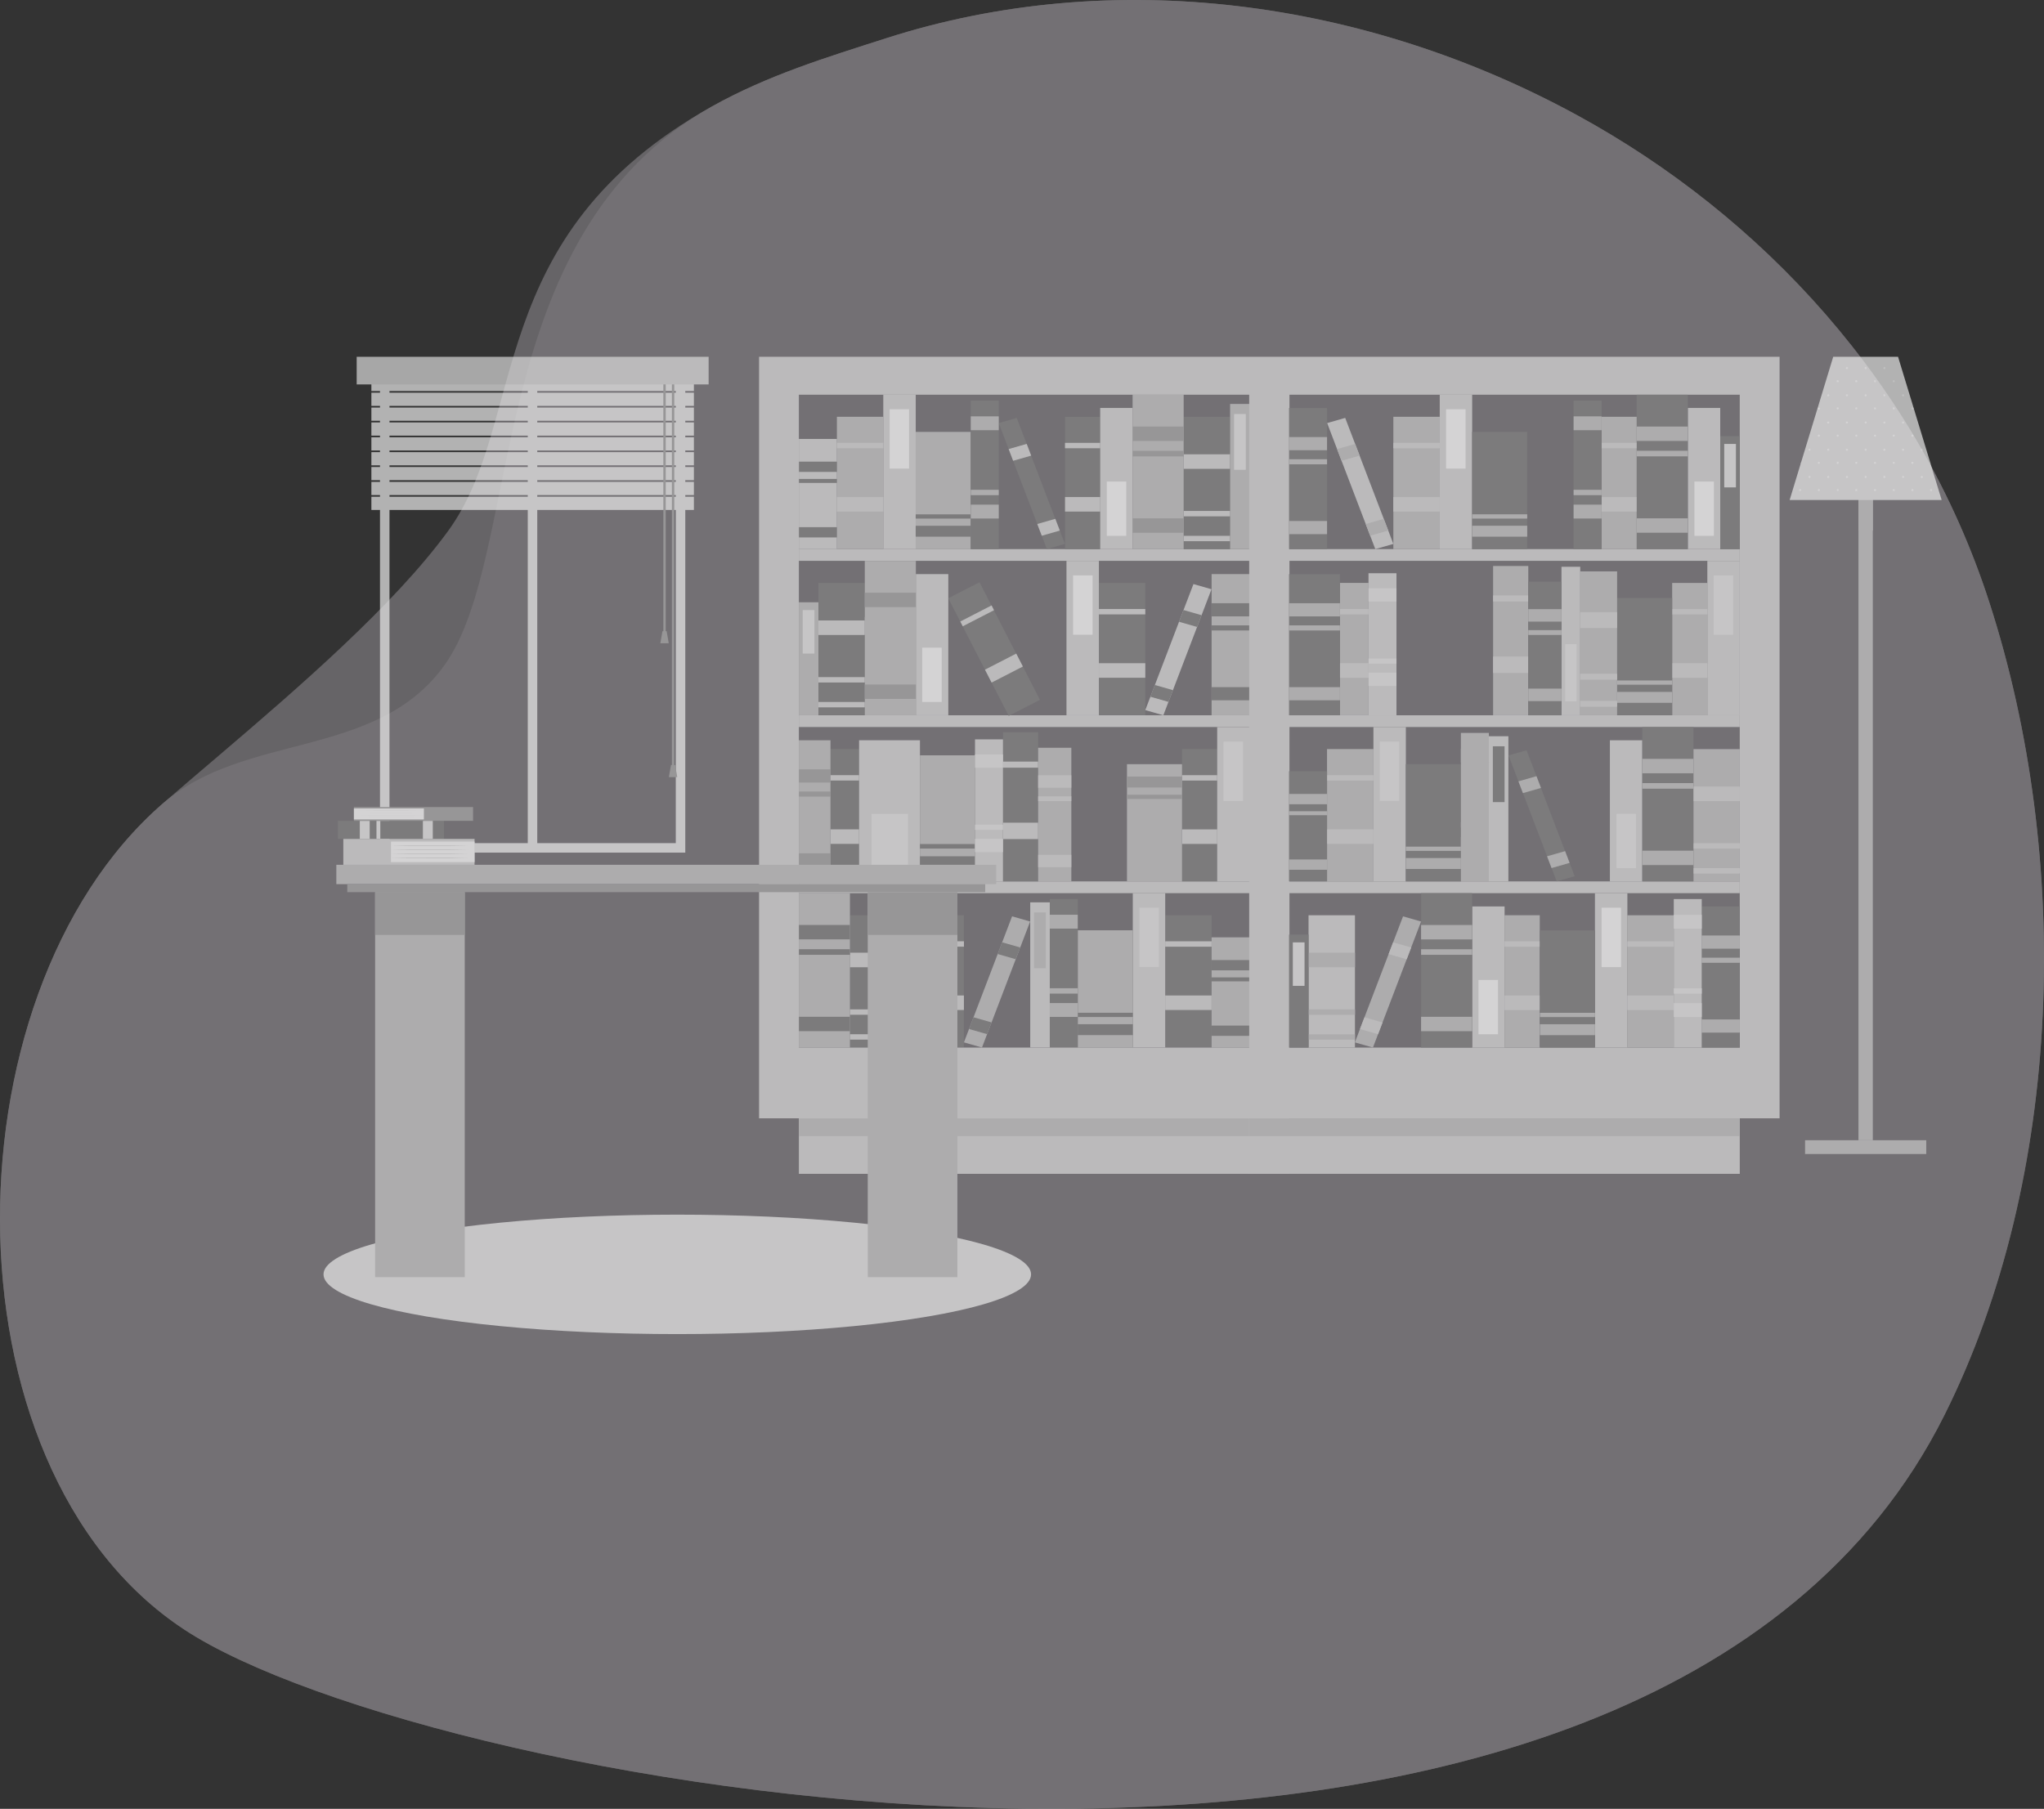 <svg xmlns="http://www.w3.org/2000/svg" width="1170.98" height="1036.443" viewBox="0 0 1170.98 1036.443">
  <rect x="0" y="0" width="1170.98" height="1036.443" fill="#333333" stroke="none"/>
  <g id="Group_1584" data-name="Group 1584" transform="translate(-676.662 -145.557)">
    <g id="freepik--background-simple--inject-409" transform="translate(676.662 145.557)" opacity="0.34">
      <path id="Path_5521" data-name="Path 5521" d="M1124.677,837.8c68.479-136.908,73.1-319.313,25.822-465.577-40.633-125.9-131.28-221.952-235.9-279.149C793.218,26.739,648.534,6.99,518.266,48.858c-34.264,11.01-67.615,21.106-99.929,39.2C285.9,162.24,311.447,345.04,264.988,408.606,225.91,462.1,151.136,446.327,104.011,487.33c-127.232,110.618-127.5,390.236,19.255,477.624C278.936,1057.7,955.06,1176.908,1124.677,837.8Z" transform="translate(-10.769 -26.892)" fill="#ede6f0"/>
      <path id="Path_5522" data-name="Path 5522" d="M1124.677,837.8c68.479-136.908,73.1-319.313,25.822-465.577-40.633-125.9-131.28-221.952-235.9-279.149C793.218,26.739,648.534,6.99,518.266,48.858c-34.264,11.01-67.615,21.106-99.929,39.2-132.44,74.181-104.531,179.7-150.99,243.266-30.91,42.314-85.631,89.641-130.553,127.933-11.773,10.036-22.934,19.5-32.783,28.071-127.232,110.618-127.5,390.236,19.255,477.624C278.936,1057.7,955.06,1176.908,1124.677,837.8Z" transform="translate(-10.769 -26.892)" fill="#ede6f0" opacity="0.8"/>
    </g>
    <g id="Group_887" data-name="Group 887" transform="translate(827.72 295.05)" opacity="0.689">
      <g id="freepik--background-complete--inject-14" transform="translate(53.279 54.95)">
        <path id="Path_5558" data-name="Path 5558" d="M232.984,338.776H58.09V55.73H232.984ZM63.526,333.34H227.548V61.166H63.526Z" transform="translate(-44.731 -54.67)" fill="#ebebeb"/>
        <rect id="Rectangle_777" data-name="Rectangle 777" width="5.436" height="273.451" transform="translate(98.014 7.923)" fill="#ebebeb"/>
        <rect id="Rectangle_778" data-name="Rectangle 778" width="184.761" height="7.57" transform="translate(8.426 12.055)" fill="#ebebeb"/>
        <rect id="Rectangle_779" data-name="Rectangle 779" width="184.761" height="7.57" transform="translate(8.426 20.562)" fill="#ebebeb"/>
        <rect id="Rectangle_780" data-name="Rectangle 780" width="184.761" height="7.57" transform="translate(8.426 29.083)" fill="#ebebeb"/>
        <rect id="Rectangle_781" data-name="Rectangle 781" width="184.761" height="7.57" transform="translate(8.426 37.605)" fill="#ebebeb"/>
        <rect id="Rectangle_782" data-name="Rectangle 782" width="184.761" height="7.57" transform="translate(8.426 46.112)" fill="#ebebeb"/>
        <rect id="Rectangle_783" data-name="Rectangle 783" width="184.761" height="7.57" transform="translate(8.426 54.633)" fill="#ebebeb"/>
        <rect id="Rectangle_784" data-name="Rectangle 784" width="184.761" height="7.57" transform="translate(8.426 63.141)" fill="#ebebeb"/>
        <rect id="Rectangle_785" data-name="Rectangle 785" width="184.761" height="7.57" transform="translate(8.426 71.662)" fill="#ebebeb"/>
        <rect id="Rectangle_786" data-name="Rectangle 786" width="184.761" height="7.57" transform="translate(8.426 80.183)" fill="#ebebeb"/>
        <rect id="Rectangle_787" data-name="Rectangle 787" width="1.359" height="147.306" transform="translate(175.682 10.519)" fill="#a6a6a6"/>
        <path id="Path_5559" data-name="Path 5559" d="M181.085,177.561H176.26l1.21-6.931h2.406Z" transform="translate(-2.303 -13.417)" fill="#a6a6a6"/>
        <rect id="Rectangle_788" data-name="Rectangle 788" width="1.359" height="225.233" transform="translate(180.575 10.519)" fill="#a6a6a6"/>
        <path id="Path_5560" data-name="Path 5560" d="M184.685,234H179.86l1.21-6.931h2.406Z" transform="translate(-1.011 6.847)" fill="#a6a6a6"/>
        <rect id="Rectangle_789" data-name="Rectangle 789" width="201.626" height="15.833" fill="#dbdbdb"/>
        <rect id="Rectangle_790" data-name="Rectangle 790" width="69.42" height="7.896" transform="translate(829.759 448.903)" fill="#c7c7c7"/>
        <rect id="Rectangle_791" data-name="Rectangle 791" width="8.222" height="390.981" transform="translate(860.351 57.922)" fill="#c7c7c7"/>
        <rect id="Rectangle_792" data-name="Rectangle 792" width="8.222" height="41.682" transform="translate(860.351 57.922)" fill="#c7c7c7"/>
        <path id="Path_5561" data-name="Path 5561" d="M739.4,137.009H652.31l6.32-20.807.231-.734L677.276,54.95h37.142l18.428,60.531v.014l.2.68Z" transform="translate(168.615 -54.95)" fill="#ebebeb"/>
        <path id="Path_5562" data-name="Path 5562" d="M673.309,65.394a.584.584,0,1,1-.584-.584h0A.585.585,0,0,1,673.309,65.394Z" transform="translate(175.735 -51.41)" fill="#fff"/>
        <path id="Path_5563" data-name="Path 5563" d="M681.149,65.394a.584.584,0,1,1-.584-.584h0A.584.584,0,0,1,681.149,65.394Z" transform="translate(178.55 -51.41)" fill="#fff"/>
        <path id="Path_5564" data-name="Path 5564" d="M689.039,65.394a.584.584,0,1,1-.584-.584h0A.585.585,0,0,1,689.039,65.394Z" transform="translate(181.382 -51.41)" fill="#fff"/>
        <path id="Path_5565" data-name="Path 5565" d="M696.929,65.394a.584.584,0,1,1-.584-.584h0A.585.585,0,0,1,696.929,65.394Z" transform="translate(184.215 -51.41)" fill="#fff"/>
        <path id="Path_5566" data-name="Path 5566" d="M677.2,59.865a.584.584,0,1,1-1.169.007v-.007a.584.584,0,1,1,1.169-.007Z" transform="translate(177.132 -53.396)" fill="#fff"/>
        <path id="Path_5567" data-name="Path 5567" d="M685.089,59.865a.584.584,0,1,1-1.169.007v-.007a.584.584,0,1,1,1.169-.007Z" transform="translate(179.964 -53.396)" fill="#fff"/>
        <path id="Path_5568" data-name="Path 5568" d="M692.979,59.864a.584.584,0,1,1-1.169,0,.6.6,0,0,1,.584-.584A.585.585,0,0,1,692.979,59.864Z" transform="translate(182.797 -53.395)" fill="#fff"/>
        <path id="Path_5569" data-name="Path 5569" d="M665.372,76.844a.6.6,0,1,1-.5-.5A.6.6,0,0,1,665.372,76.844Z" transform="translate(172.881 -47.272)" fill="#fff"/>
        <path id="Path_5570" data-name="Path 5570" d="M673.309,76.864a.584.584,0,1,1-.584-.584A.6.6,0,0,1,673.309,76.864Z" transform="translate(175.735 -47.292)" fill="#fff"/>
        <path id="Path_5571" data-name="Path 5571" d="M681.149,76.863a.584.584,0,1,1-.58-.58A.583.583,0,0,1,681.149,76.863Z" transform="translate(178.55 -47.291)" fill="#fff"/>
        <path id="Path_5572" data-name="Path 5572" d="M689.039,76.863a.584.584,0,1,1-.582-.58A.583.583,0,0,1,689.039,76.863Z" transform="translate(181.382 -47.291)" fill="#fff"/>
        <path id="Path_5573" data-name="Path 5573" d="M696.929,76.865a.584.584,0,1,1-1.169.007v-.007a.584.584,0,1,1,1.169-.007Z" transform="translate(184.215 -47.293)" fill="#fff"/>
        <path id="Path_5574" data-name="Path 5574" d="M704.819,76.865a.584.584,0,1,1-1.169.007v-.007a.584.584,0,1,1,1.169-.007Z" transform="translate(187.048 -47.293)" fill="#fff"/>
        <path id="Path_5575" data-name="Path 5575" d="M669.309,71.344a.584.584,0,1,1-.584-.584h0A.585.585,0,0,1,669.309,71.344Z" transform="translate(174.299 -49.274)" fill="#fff"/>
        <path id="Path_5576" data-name="Path 5576" d="M677.2,71.344a.584.584,0,1,1-.584-.584h0A.584.584,0,0,1,677.2,71.344Z" transform="translate(177.132 -49.274)" fill="#fff"/>
        <path id="Path_5577" data-name="Path 5577" d="M685.089,71.344a.584.584,0,1,1-.584-.584h0A.584.584,0,0,1,685.089,71.344Z" transform="translate(179.964 -49.274)" fill="#fff"/>
        <path id="Path_5578" data-name="Path 5578" d="M692.979,71.344a.584.584,0,1,1-.584-.584A.585.585,0,0,1,692.979,71.344Z" transform="translate(182.797 -49.274)" fill="#fff"/>
        <path id="Path_5579" data-name="Path 5579" d="M700.869,71.344a.584.584,0,1,1-.584-.584h0A.585.585,0,0,1,700.869,71.344Z" transform="translate(185.63 -49.274)" fill="#fff"/>
        <path id="Path_5580" data-name="Path 5580" d="M665.376,88.344a.6.6,0,1,1-.612-.584h.027A.585.585,0,0,1,665.376,88.344Z" transform="translate(172.877 -43.17)" fill="#fff"/>
        <path id="Path_5581" data-name="Path 5581" d="M673.309,88.344a.584.584,0,1,1-.584-.584h0A.585.585,0,0,1,673.309,88.344Z" transform="translate(175.735 -43.17)" fill="#fff"/>
        <path id="Path_5582" data-name="Path 5582" d="M681.149,88.344a.584.584,0,1,1-.584-.584h0A.584.584,0,0,1,681.149,88.344Z" transform="translate(178.55 -43.17)" fill="#fff"/>
        <path id="Path_5583" data-name="Path 5583" d="M689.039,88.344a.584.584,0,1,1-.584-.584h0A.585.585,0,0,1,689.039,88.344Z" transform="translate(181.382 -43.17)" fill="#fff"/>
        <path id="Path_5584" data-name="Path 5584" d="M696.929,88.344a.584.584,0,1,1-.584-.584h0A.585.585,0,0,1,696.929,88.344Z" transform="translate(184.215 -43.17)" fill="#fff"/>
        <path id="Path_5585" data-name="Path 5585" d="M704.819,88.344a.584.584,0,1,1-.584-.584h0A.584.584,0,0,1,704.819,88.344Z" transform="translate(187.048 -43.17)" fill="#fff"/>
        <path id="Path_5586" data-name="Path 5586" d="M669.309,82.814a.584.584,0,1,1-.584-.584h0A.585.585,0,0,1,669.309,82.814Z" transform="translate(174.299 -45.156)" fill="#fff"/>
        <path id="Path_5587" data-name="Path 5587" d="M677.2,82.814a.584.584,0,1,1-.584-.584h0A.584.584,0,0,1,677.2,82.814Z" transform="translate(177.132 -45.156)" fill="#fff"/>
        <path id="Path_5588" data-name="Path 5588" d="M685.089,82.814a.584.584,0,1,1-.584-.584h0A.584.584,0,0,1,685.089,82.814Z" transform="translate(179.964 -45.156)" fill="#fff"/>
        <path id="Path_5589" data-name="Path 5589" d="M692.979,82.814a.584.584,0,1,1-.584-.584A.585.585,0,0,1,692.979,82.814Z" transform="translate(182.797 -45.156)" fill="#fff"/>
        <path id="Path_5590" data-name="Path 5590" d="M700.869,82.814a.584.584,0,1,1-.584-.584h0A.585.585,0,0,1,700.869,82.814Z" transform="translate(185.63 -45.156)" fill="#fff"/>
        <path id="Path_5591" data-name="Path 5591" d="M657.245,99.725a.543.543,0,0,1-.285.489l.231-.734A.545.545,0,0,1,657.245,99.725Z" transform="translate(170.285 -38.962)" fill="#fff"/>
        <circle id="Ellipse_76" data-name="Ellipse 76" cx="0.584" cy="0.584" r="0.584" transform="translate(837.084 60.178)" fill="#fff"/>
        <path id="Path_5592" data-name="Path 5592" d="M673.309,99.814a.584.584,0,1,1-.584-.584h0A.585.585,0,0,1,673.309,99.814Z" transform="translate(175.735 -39.052)" fill="#fff"/>
        <path id="Path_5593" data-name="Path 5593" d="M681.149,99.814a.584.584,0,1,1-.584-.584h0A.584.584,0,0,1,681.149,99.814Z" transform="translate(178.55 -39.052)" fill="#fff"/>
        <path id="Path_5594" data-name="Path 5594" d="M689.039,99.814a.584.584,0,1,1-.584-.584h0A.585.585,0,0,1,689.039,99.814Z" transform="translate(181.382 -39.052)" fill="#fff"/>
        <circle id="Ellipse_77" data-name="Ellipse 77" cx="0.584" cy="0.584" r="0.584" transform="translate(879.975 60.178)" fill="#fff"/>
        <path id="Path_5595" data-name="Path 5595" d="M704.819,99.814a.584.584,0,1,1-.584-.584h0A.584.584,0,0,1,704.819,99.814Z" transform="translate(187.048 -39.052)" fill="#fff"/>
        <path id="Path_5596" data-name="Path 5596" d="M711.788,100.18a.772.772,0,0,1-.245-.68Z" transform="translate(189.878 -38.955)" fill="#fff"/>
        <path id="Path_5597" data-name="Path 5597" d="M661.419,94.3a.591.591,0,1,1,0-.014Z" transform="translate(171.466 -41.037)" fill="#fff"/>
        <path id="Path_5598" data-name="Path 5598" d="M669.309,94.3a.591.591,0,1,1,0-.014Z" transform="translate(174.299 -41.037)" fill="#fff"/>
        <path id="Path_5599" data-name="Path 5599" d="M677.2,94.3a.591.591,0,1,1,0-.014Z" transform="translate(177.131 -41.037)" fill="#fff"/>
        <path id="Path_5600" data-name="Path 5600" d="M685.089,94.3a.591.591,0,1,1,0-.014Z" transform="translate(179.964 -41.037)" fill="#fff"/>
        <path id="Path_5601" data-name="Path 5601" d="M692.959,94.3a.585.585,0,0,1-.584.584.591.591,0,1,1,.584-.584Z" transform="translate(182.817 -41.037)" fill="#fff"/>
        <path id="Path_5602" data-name="Path 5602" d="M700.849,94.3a.585.585,0,0,1-.584.584.591.591,0,1,1,.584-.584Z" transform="translate(185.65 -41.037)" fill="#fff"/>
        <path id="Path_5603" data-name="Path 5603" d="M708.776,94.3a.6.6,0,1,1-.6-.6.6.6,0,0,1,.6.6Z" transform="translate(188.459 -41.037)" fill="#fff"/>
        <path id="Path_5604" data-name="Path 5604" d="M657.486,111.3a.6.6,0,1,1-.6-.6.6.6,0,0,1,.6.6Z" transform="translate(170.044 -34.934)" fill="#fff"/>
        <path id="Path_5605" data-name="Path 5605" d="M665.376,111.3a.6.6,0,1,1-.6-.6h.014A.6.6,0,0,1,665.376,111.3Z" transform="translate(172.877 -34.934)" fill="#fff"/>
        <path id="Path_5606" data-name="Path 5606" d="M673.289,111.3a.545.545,0,1,1-.584-.6A.6.6,0,0,1,673.289,111.3Z" transform="translate(175.755 -34.934)" fill="#fff"/>
        <path id="Path_5607" data-name="Path 5607" d="M681.149,111.3a.591.591,0,1,1,0-.014Z" transform="translate(178.55 -34.934)" fill="#fff"/>
        <path id="Path_5608" data-name="Path 5608" d="M689.039,111.3a.591.591,0,1,1,0-.014Z" transform="translate(181.382 -34.934)" fill="#fff"/>
        <path id="Path_5609" data-name="Path 5609" d="M696.929,111.3a.591.591,0,1,1,0-.014Z" transform="translate(184.215 -34.934)" fill="#fff"/>
        <path id="Path_5610" data-name="Path 5610" d="M704.819,111.3a.591.591,0,1,1,0-.014Z" transform="translate(187.048 -34.934)" fill="#fff"/>
        <path id="Path_5611" data-name="Path 5611" d="M712.709,111.3a.591.591,0,1,1,0-.014Z" transform="translate(189.881 -34.934)" fill="#fff"/>
        <path id="Path_5612" data-name="Path 5612" d="M661.419,105.764a.584.584,0,1,1-.584-.584h0A.585.585,0,0,1,661.419,105.764Z" transform="translate(171.466 -36.916)" fill="#fff"/>
        <path id="Path_5613" data-name="Path 5613" d="M669.309,105.764a.584.584,0,1,1-.584-.584h0A.585.585,0,0,1,669.309,105.764Z" transform="translate(174.299 -36.916)" fill="#fff"/>
        <path id="Path_5614" data-name="Path 5614" d="M677.2,105.764a.584.584,0,1,1-.584-.584h0A.584.584,0,0,1,677.2,105.764Z" transform="translate(177.132 -36.916)" fill="#fff"/>
        <path id="Path_5615" data-name="Path 5615" d="M685.089,105.764a.584.584,0,1,1-.584-.584h0A.584.584,0,0,1,685.089,105.764Z" transform="translate(179.964 -36.916)" fill="#fff"/>
        <path id="Path_5616" data-name="Path 5616" d="M692.979,105.764a.584.584,0,1,1-.584-.584A.585.585,0,0,1,692.979,105.764Z" transform="translate(182.797 -36.916)" fill="#fff"/>
        <path id="Path_5617" data-name="Path 5617" d="M700.869,105.764a.584.584,0,1,1-.584-.584h0A.585.585,0,0,1,700.869,105.764Z" transform="translate(185.63 -36.916)" fill="#fff"/>
        <path id="Path_5618" data-name="Path 5618" d="M708.776,105.764a.6.6,0,1,1-.612-.584h.014A.6.6,0,0,1,708.776,105.764Z" transform="translate(188.459 -36.916)" fill="#fff"/>
      </g>
      <g id="freepik--Shadows--inject-14" transform="translate(34.28 546.499)">
        <ellipse id="Ellipse_78" data-name="Ellipse 78" cx="202.673" cy="34.22" rx="202.673" ry="34.22" fill="#ebebeb"/>
      </g>
      <g id="freepik--Shelves--inject-14" transform="translate(283.799 54.95)">
        <rect id="Rectangle_793" data-name="Rectangle 793" width="258.23" height="6.727" transform="translate(22.805 110.191)" fill="#dbdbdb"/>
        <rect id="Rectangle_794" data-name="Rectangle 794" width="258.23" height="6.727" transform="translate(22.805 205.405)" fill="#dbdbdb"/>
        <rect id="Rectangle_795" data-name="Rectangle 795" width="258.23" height="6.727" transform="translate(22.805 300.605)" fill="#dbdbdb"/>
        <rect id="Rectangle_796" data-name="Rectangle 796" width="26.583" height="75.807" transform="translate(44.59 34.37)" fill="#c7c7c7"/>
        <rect id="Rectangle_797" data-name="Rectangle 797" width="26.583" height="8.331" transform="translate(44.59 80.373)" fill="#dbdbdb"/>
        <rect id="Rectangle_798" data-name="Rectangle 798" width="26.583" height="3.085" transform="translate(44.59 49.306)" fill="#dbdbdb"/>
        <rect id="Rectangle_799" data-name="Rectangle 799" width="26.583" height="75.807" transform="translate(243.267 34.397)" fill="#7f7f7f"/>
        <rect id="Rectangle_800" data-name="Rectangle 800" width="26.583" height="8.331" transform="translate(243.254 55.87)" fill="#dbdbdb"/>
        <rect id="Rectangle_801" data-name="Rectangle 801" width="26.583" height="3.085" transform="translate(243.254 102.58)" fill="#dbdbdb"/>
        <rect id="Rectangle_802" data-name="Rectangle 802" width="26.583" height="3.085" transform="translate(243.267 88.337)" fill="#dbdbdb"/>
        <rect id="Rectangle_803" data-name="Rectangle 803" width="20.154" height="75.807" transform="translate(175.288 34.37)" fill="#7f7f7f"/>
        <rect id="Rectangle_804" data-name="Rectangle 804" width="20.154" height="8.331" transform="translate(175.288 80.36)" fill="#dbdbdb"/>
        <rect id="Rectangle_805" data-name="Rectangle 805" width="20.154" height="3.085" transform="translate(175.275 49.319)" fill="#dbdbdb"/>
        <rect id="Rectangle_806" data-name="Rectangle 806" width="18.578" height="88.432" transform="translate(71.173 21.745)" fill="#dbdbdb"/>
        <rect id="Rectangle_807" data-name="Rectangle 807" width="11.144" height="34.017" transform="translate(74.801 30.062)" fill="#fff"/>
        <rect id="Rectangle_808" data-name="Rectangle 808" width="11.198" height="83.159" transform="translate(269.85 27.018)" fill="#c7c7c7"/>
        <rect id="Rectangle_809" data-name="Rectangle 809" width="6.714" height="31.978" transform="translate(272.133 32.78)" fill="#ebebeb"/>
        <rect id="Rectangle_810" data-name="Rectangle 810" width="18.578" height="80.863" transform="translate(195.429 29.314)" fill="#dbdbdb"/>
        <rect id="Rectangle_811" data-name="Rectangle 811" width="11.144" height="31.095" transform="translate(199.221 71.485)" fill="#fff"/>
        <rect id="Rectangle_812" data-name="Rectangle 812" width="31.543" height="67.177" transform="translate(89.737 43.027)" fill="#c7c7c7"/>
        <rect id="Rectangle_813" data-name="Rectangle 813" width="31.543" height="6.265" transform="translate(89.737 96.818)" fill="#7f7f7f"/>
        <rect id="Rectangle_814" data-name="Rectangle 814" width="31.543" height="2.433" transform="translate(89.737 90.281)" fill="#7f7f7f"/>
        <rect id="Rectangle_815" data-name="Rectangle 815" width="21.785" height="63.127" transform="translate(22.805 47.063)" fill="#dbdbdb"/>
        <rect id="Rectangle_816" data-name="Rectangle 816" width="21.785" height="5.885" transform="translate(22.805 97.619)" fill="#7f7f7f"/>
        <rect id="Rectangle_817" data-name="Rectangle 817" width="21.785" height="5.885" transform="translate(22.818 60.069)" fill="#7f7f7f"/>
        <rect id="Rectangle_818" data-name="Rectangle 818" width="21.785" height="2.283" transform="translate(22.805 69.99)" fill="#7f7f7f"/>
        <rect id="Rectangle_819" data-name="Rectangle 819" width="29.26" height="88.446" transform="translate(213.994 21.745)" fill="#c7c7c7"/>
        <rect id="Rectangle_820" data-name="Rectangle 820" width="29.26" height="8.249" transform="translate(213.994 92.577)" fill="#a6a6a6"/>
        <rect id="Rectangle_821" data-name="Rectangle 821" width="29.26" height="8.249" transform="translate(214.007 39.969)" fill="#a6a6a6"/>
        <rect id="Rectangle_822" data-name="Rectangle 822" width="29.26" height="3.194" transform="translate(213.994 53.872)" fill="#a6a6a6"/>
        <path id="Path_5619" data-name="Path 5619" d="M346.488,155.892,318.9,83.673l10.342-2.963,27.588,72.219Z" transform="translate(-181.61 -45.701)" fill="#7f7f7f"/>
        <path id="Path_5620" data-name="Path 5620" d="M337.729,132.96l-2.569-6.727L345.5,123.27,348.071,130Z" transform="translate(-175.772 -30.421)" fill="#dbdbdb"/>
        <path id="Path_5621" data-name="Path 5621" d="M325.659,101.36l-2.569-6.727,10.342-2.963L336,98.4Z" transform="translate(-180.106 -41.766)" fill="#dbdbdb"/>
        <rect id="Rectangle_823" data-name="Rectangle 823" width="16.023" height="85.089" transform="translate(121.28 25.101)" fill="#7f7f7f"/>
        <rect id="Rectangle_824" data-name="Rectangle 824" width="16.023" height="7.937" transform="translate(121.28 34.125)" fill="#c7c7c7"/>
        <rect id="Rectangle_825" data-name="Rectangle 825" width="16.023" height="7.937" transform="translate(121.28 84.722)" fill="#c7c7c7"/>
        <rect id="Rectangle_826" data-name="Rectangle 826" width="16.023" height="3.071" transform="translate(121.28 76.215)" fill="#c7c7c7"/>
        <rect id="Rectangle_827" data-name="Rectangle 827" width="26.583" height="75.807" transform="translate(232.667 319.958)" fill="#7f7f7f"/>
        <rect id="Rectangle_828" data-name="Rectangle 828" width="26.583" height="8.331" transform="translate(232.667 365.961)" fill="#dbdbdb"/>
        <rect id="Rectangle_829" data-name="Rectangle 829" width="26.583" height="3.085" transform="translate(232.667 334.921)" fill="#dbdbdb"/>
        <rect id="Rectangle_830" data-name="Rectangle 830" width="26.583" height="75.807" transform="translate(52.051 319.985)" fill="#7f7f7f"/>
        <rect id="Rectangle_831" data-name="Rectangle 831" width="26.583" height="8.331" transform="translate(52.065 341.458)" fill="#dbdbdb"/>
        <rect id="Rectangle_832" data-name="Rectangle 832" width="26.583" height="3.085" transform="translate(52.051 388.168)" fill="#dbdbdb"/>
        <rect id="Rectangle_833" data-name="Rectangle 833" width="26.583" height="3.085" transform="translate(52.051 373.925)" fill="#dbdbdb"/>
        <rect id="Rectangle_834" data-name="Rectangle 834" width="20.154" height="75.807" transform="translate(97.212 319.958)" fill="#7f7f7f"/>
        <rect id="Rectangle_835" data-name="Rectangle 835" width="20.154" height="8.331" transform="translate(97.198 365.961)" fill="#dbdbdb"/>
        <rect id="Rectangle_836" data-name="Rectangle 836" width="20.154" height="3.085" transform="translate(97.212 334.907)" fill="#dbdbdb"/>
        <rect id="Rectangle_837" data-name="Rectangle 837" width="18.578" height="88.432" transform="translate(214.102 307.332)" fill="#dbdbdb"/>
        <rect id="Rectangle_838" data-name="Rectangle 838" width="11.144" height="34.017" transform="translate(217.894 315.65)" fill="#ebebeb"/>
        <rect id="Rectangle_839" data-name="Rectangle 839" width="11.198" height="83.159" transform="translate(155.351 312.605)" fill="#dbdbdb"/>
        <rect id="Rectangle_840" data-name="Rectangle 840" width="6.714" height="31.978" transform="translate(157.539 318.368)" fill="#c7c7c7"/>
        <rect id="Rectangle_841" data-name="Rectangle 841" width="18.578" height="80.863" transform="translate(78.634 314.902)" fill="#dbdbdb"/>
        <rect id="Rectangle_842" data-name="Rectangle 842" width="11.144" height="31.095" transform="translate(82.276 357.087)" fill="#ebebeb"/>
        <rect id="Rectangle_843" data-name="Rectangle 843" width="31.543" height="67.177" transform="translate(182.559 328.615)" fill="#c7c7c7"/>
        <rect id="Rectangle_844" data-name="Rectangle 844" width="31.543" height="6.265" transform="translate(182.559 382.405)" fill="#7f7f7f"/>
        <rect id="Rectangle_845" data-name="Rectangle 845" width="31.543" height="2.433" transform="translate(182.559 375.868)" fill="#7f7f7f"/>
        <rect id="Rectangle_846" data-name="Rectangle 846" width="21.785" height="63.127" transform="translate(259.263 332.651)" fill="#c7c7c7"/>
        <rect id="Rectangle_847" data-name="Rectangle 847" width="21.785" height="5.885" transform="translate(259.25 383.207)" fill="#7f7f7f"/>
        <rect id="Rectangle_848" data-name="Rectangle 848" width="21.785" height="5.885" transform="translate(259.25 345.671)" fill="#7f7f7f"/>
        <rect id="Rectangle_849" data-name="Rectangle 849" width="21.785" height="2.283" transform="translate(259.25 355.592)" fill="#7f7f7f"/>
        <rect id="Rectangle_850" data-name="Rectangle 850" width="29.26" height="88.446" transform="translate(22.805 307.332)" fill="#c7c7c7"/>
        <rect id="Rectangle_851" data-name="Rectangle 851" width="29.26" height="8.249" transform="translate(22.805 378.165)" fill="#7f7f7f"/>
        <rect id="Rectangle_852" data-name="Rectangle 852" width="29.26" height="8.249" transform="translate(22.805 325.557)" fill="#7f7f7f"/>
        <rect id="Rectangle_853" data-name="Rectangle 853" width="29.26" height="3.194" transform="translate(22.805 339.46)" fill="#7f7f7f"/>
        <path id="Path_5622" data-name="Path 5622" d="M314.582,366.042l27.588-72.219-10.342-2.963L304.24,363.079Z" transform="translate(-186.874 29.75)" fill="#c7c7c7"/>
        <path id="Path_5623" data-name="Path 5623" d="M316.732,343.1l2.569-6.727-10.342-2.963-2.569,6.727Z" transform="translate(-186.102 45.027)" fill="#7f7f7f"/>
        <path id="Path_5624" data-name="Path 5624" d="M328.8,311.5l2.569-6.727-10.342-2.963-2.569,6.727Z" transform="translate(-181.768 33.681)" fill="#7f7f7f"/>
        <rect id="Rectangle_854" data-name="Rectangle 854" width="16.023" height="85.089" transform="translate(166.55 310.703)" fill="#7f7f7f"/>
        <rect id="Rectangle_855" data-name="Rectangle 855" width="16.023" height="7.937" transform="translate(166.55 319.713)" fill="#c7c7c7"/>
        <rect id="Rectangle_856" data-name="Rectangle 856" width="16.023" height="7.937" transform="translate(166.55 370.31)" fill="#c7c7c7"/>
        <rect id="Rectangle_857" data-name="Rectangle 857" width="16.023" height="3.071" transform="translate(166.55 361.816)" fill="#c7c7c7"/>
        <rect id="Rectangle_858" data-name="Rectangle 858" width="26.583" height="75.807" transform="translate(194.682 129.57)" fill="#7f7f7f"/>
        <rect id="Rectangle_859" data-name="Rectangle 859" width="26.583" height="8.331" transform="translate(194.682 175.574)" fill="#dbdbdb"/>
        <rect id="Rectangle_860" data-name="Rectangle 860" width="26.583" height="3.085" transform="translate(194.682 144.52)" fill="#dbdbdb"/>
        <rect id="Rectangle_861" data-name="Rectangle 861" width="26.583" height="75.807" transform="translate(33.989 129.584)" fill="#7f7f7f"/>
        <rect id="Rectangle_862" data-name="Rectangle 862" width="26.583" height="8.331" transform="translate(34.003 151.07)" fill="#dbdbdb"/>
        <rect id="Rectangle_863" data-name="Rectangle 863" width="26.583" height="3.085" transform="translate(34.003 197.78)" fill="#dbdbdb"/>
        <rect id="Rectangle_864" data-name="Rectangle 864" width="26.583" height="3.085" transform="translate(33.989 183.538)" fill="#dbdbdb"/>
        <rect id="Rectangle_865" data-name="Rectangle 865" width="20.154" height="75.807" transform="matrix(0.889, -0.457, 0.457, 0.889, 108.377, 138.374)" fill="#7f7f7f"/>
        <rect id="Rectangle_866" data-name="Rectangle 866" width="20.154" height="8.331" transform="matrix(0.889, -0.457, 0.457, 0.889, 129.415, 179.271)" fill="#dbdbdb"/>
        <rect id="Rectangle_867" data-name="Rectangle 867" width="20.154" height="3.085" transform="translate(115.284 151.677) rotate(-27.23)" fill="#dbdbdb"/>
        <rect id="Rectangle_868" data-name="Rectangle 868" width="18.578" height="88.432" transform="translate(176.117 116.945)" fill="#dbdbdb"/>
        <rect id="Rectangle_869" data-name="Rectangle 869" width="11.144" height="34.017" transform="translate(179.909 125.262)" fill="#fff"/>
        <rect id="Rectangle_870" data-name="Rectangle 870" width="11.198" height="64.731" transform="translate(22.805 140.66)" fill="#c7c7c7"/>
        <rect id="Rectangle_871" data-name="Rectangle 871" width="6.727" height="24.898" transform="translate(25.006 145.145)" fill="#ebebeb"/>
        <rect id="Rectangle_872" data-name="Rectangle 872" width="18.578" height="80.863" transform="translate(89.832 124.515)" fill="#dbdbdb"/>
        <rect id="Rectangle_873" data-name="Rectangle 873" width="11.144" height="31.095" transform="translate(93.474 166.686)" fill="#fff"/>
        <rect id="Rectangle_874" data-name="Rectangle 874" width="21.785" height="80.876" transform="translate(259.25 124.515)" fill="#c7c7c7"/>
        <rect id="Rectangle_875" data-name="Rectangle 875" width="21.785" height="7.543" transform="translate(259.249 189.286)" fill="#7f7f7f"/>
        <rect id="Rectangle_876" data-name="Rectangle 876" width="21.785" height="7.543" transform="translate(259.25 141.19)" fill="#7f7f7f"/>
        <rect id="Rectangle_877" data-name="Rectangle 877" width="21.785" height="2.922" transform="translate(259.25 153.897)" fill="#7f7f7f"/>
        <rect id="Rectangle_878" data-name="Rectangle 878" width="29.26" height="88.446" transform="translate(60.572 116.945)" fill="#c7c7c7"/>
        <rect id="Rectangle_879" data-name="Rectangle 879" width="29.26" height="8.249" transform="translate(60.572 187.778)" fill="#a6a6a6"/>
        <rect id="Rectangle_880" data-name="Rectangle 880" width="29.26" height="8.249" transform="translate(60.572 135.183)" fill="#a6a6a6"/>
        <rect id="Rectangle_881" data-name="Rectangle 881" width="29.26" height="3.194" transform="translate(60.572 149.059)" fill="#c7c7c7"/>
        <path id="Path_5625" data-name="Path 5625" d="M391.032,225.952l27.588-72.219-10.342-2.963L380.69,222.989Z" transform="translate(-159.426 -20.547)" fill="#dbdbdb"/>
        <path id="Path_5626" data-name="Path 5626" d="M393.182,203.01l2.582-6.727-10.356-2.963-2.569,6.727Z" transform="translate(-158.654 -5.27)" fill="#7f7f7f"/>
        <path id="Path_5627" data-name="Path 5627" d="M405.252,171.41l2.582-6.727-10.342-2.963-2.582,6.727Z" transform="translate(-154.32 -16.616)" fill="#7f7f7f"/>
        <rect id="Rectangle_882" data-name="Rectangle 882" width="20.154" height="75.807" transform="translate(242.316 224.784)" fill="#7f7f7f"/>
        <rect id="Rectangle_883" data-name="Rectangle 883" width="20.154" height="8.331" transform="translate(242.316 270.788)" fill="#dbdbdb"/>
        <rect id="Rectangle_884" data-name="Rectangle 884" width="20.154" height="3.085" transform="translate(242.302 239.734)" fill="#dbdbdb"/>
        <rect id="Rectangle_885" data-name="Rectangle 885" width="18.578" height="88.432" transform="translate(262.457 212.159)" fill="#dbdbdb"/>
        <rect id="Rectangle_886" data-name="Rectangle 886" width="11.144" height="34.017" transform="translate(266.099 220.49)" fill="#ebebeb"/>
        <rect id="Rectangle_887" data-name="Rectangle 887" width="31.543" height="67.177" transform="translate(210.773 233.428)" fill="#c7c7c7"/>
        <rect id="Rectangle_888" data-name="Rectangle 888" width="31.543" height="6.265" transform="translate(210.773 240.549)" fill="#a6a6a6"/>
        <rect id="Rectangle_889" data-name="Rectangle 889" width="31.543" height="2.433" transform="translate(210.773 250.919)" fill="#a6a6a6"/>
        <rect id="Rectangle_890" data-name="Rectangle 890" width="16.363" height="75.807" transform="translate(40.934 224.771)" fill="#7f7f7f"/>
        <rect id="Rectangle_891" data-name="Rectangle 891" width="16.363" height="8.331" transform="translate(40.921 270.774)" fill="#dbdbdb"/>
        <rect id="Rectangle_892" data-name="Rectangle 892" width="16.363" height="3.085" transform="translate(40.921 239.72)" fill="#dbdbdb"/>
        <rect id="Rectangle_893" data-name="Rectangle 893" width="20.154" height="85.511" transform="translate(139.736 215.081)" fill="#7f7f7f"/>
        <rect id="Rectangle_894" data-name="Rectangle 894" width="20.154" height="9.391" transform="translate(139.722 266.955)" fill="#dbdbdb"/>
        <rect id="Rectangle_895" data-name="Rectangle 895" width="20.154" height="3.493" transform="translate(139.722 231.947)" fill="#dbdbdb"/>
        <rect id="Rectangle_896" data-name="Rectangle 896" width="34.873" height="80.863" transform="translate(57.297 219.715)" fill="#dbdbdb"/>
        <rect id="Rectangle_897" data-name="Rectangle 897" width="20.929" height="31.095" transform="translate(64.405 261.9)" fill="#ebebeb"/>
        <rect id="Rectangle_898" data-name="Rectangle 898" width="31.543" height="72.246" transform="translate(92.17 228.359)" fill="#c7c7c7"/>
        <rect id="Rectangle_899" data-name="Rectangle 899" width="31.543" height="6.727" transform="translate(92.17 286.199)" fill="#7f7f7f"/>
        <rect id="Rectangle_900" data-name="Rectangle 900" width="31.543" height="2.609" transform="translate(92.17 279.173)" fill="#7f7f7f"/>
        <rect id="Rectangle_901" data-name="Rectangle 901" width="18.116" height="80.876" transform="translate(22.805 219.729)" fill="#c7c7c7"/>
        <rect id="Rectangle_902" data-name="Rectangle 902" width="18.116" height="7.543" transform="translate(22.805 284.487)" fill="#a6a6a6"/>
        <rect id="Rectangle_903" data-name="Rectangle 903" width="18.116" height="7.543" transform="translate(22.805 236.404)" fill="#a6a6a6"/>
        <rect id="Rectangle_904" data-name="Rectangle 904" width="18.116" height="2.922" transform="translate(22.805 249.098)" fill="#a6a6a6"/>
        <rect id="Rectangle_905" data-name="Rectangle 905" width="19.013" height="76.582" transform="translate(159.877 224.023)" fill="#c7c7c7"/>
        <rect id="Rectangle_906" data-name="Rectangle 906" width="19.013" height="7.135" transform="translate(159.877 285.343)" fill="#dbdbdb"/>
        <rect id="Rectangle_907" data-name="Rectangle 907" width="19.013" height="7.135" transform="translate(159.877 239.802)" fill="#dbdbdb"/>
        <rect id="Rectangle_908" data-name="Rectangle 908" width="19.013" height="2.772" transform="translate(159.877 251.829)" fill="#dbdbdb"/>
        <rect id="Rectangle_909" data-name="Rectangle 909" width="16.023" height="81.393" transform="translate(123.713 219.212)" fill="#dbdbdb"/>
        <rect id="Rectangle_910" data-name="Rectangle 910" width="16.023" height="7.583" transform="translate(123.713 227.842)" fill="#ebebeb"/>
        <rect id="Rectangle_911" data-name="Rectangle 911" width="16.023" height="7.583" transform="translate(123.713 276.237)" fill="#ebebeb"/>
        <rect id="Rectangle_912" data-name="Rectangle 912" width="16.023" height="2.936" transform="translate(123.713 268.11)" fill="#ebebeb"/>
        <rect id="Rectangle_913" data-name="Rectangle 913" width="280.79" height="31.801" transform="translate(22.805 436.359)" fill="#dbdbdb"/>
        <rect id="Rectangle_914" data-name="Rectangle 914" width="280.79" height="10.179" transform="translate(22.805 436.373)" fill="#c7c7c7"/>
        <path id="Path_5628" data-name="Path 5628" d="M521.733,54.95H217.88V491.309H802.523V54.95ZM240.685,450.755V76.667H498.67V450.755Zm539.021,0H521.733V76.667H779.705Z" transform="translate(-217.88 -54.95)" fill="#dbdbdb"/>
        <rect id="Rectangle_915" data-name="Rectangle 915" width="258.23" height="6.727" transform="translate(303.595 110.191)" fill="#dbdbdb"/>
        <rect id="Rectangle_916" data-name="Rectangle 916" width="258.23" height="6.727" transform="translate(303.595 205.405)" fill="#dbdbdb"/>
        <rect id="Rectangle_917" data-name="Rectangle 917" width="258.23" height="6.727" transform="translate(303.595 300.605)" fill="#dbdbdb"/>
        <rect id="Rectangle_918" data-name="Rectangle 918" width="26.583" height="75.807" transform="translate(325.38 224.771)" fill="#c7c7c7"/>
        <rect id="Rectangle_919" data-name="Rectangle 919" width="26.583" height="8.331" transform="translate(325.38 270.774)" fill="#dbdbdb"/>
        <rect id="Rectangle_920" data-name="Rectangle 920" width="26.583" height="3.085" transform="translate(325.394 239.734)" fill="#dbdbdb"/>
        <rect id="Rectangle_921" data-name="Rectangle 921" width="26.583" height="75.807" transform="translate(535.256 224.798)" fill="#c7c7c7"/>
        <rect id="Rectangle_922" data-name="Rectangle 922" width="26.583" height="8.331" transform="translate(535.256 246.271)" fill="#dbdbdb"/>
        <rect id="Rectangle_923" data-name="Rectangle 923" width="26.583" height="3.085" transform="translate(535.256 292.981)" fill="#dbdbdb"/>
        <rect id="Rectangle_924" data-name="Rectangle 924" width="26.583" height="3.085" transform="translate(535.256 278.738)" fill="#dbdbdb"/>
        <rect id="Rectangle_925" data-name="Rectangle 925" width="18.578" height="88.432" transform="translate(351.963 212.145)" fill="#dbdbdb"/>
        <rect id="Rectangle_926" data-name="Rectangle 926" width="11.144" height="34.017" transform="translate(355.592 220.463)" fill="#ebebeb"/>
        <rect id="Rectangle_927" data-name="Rectangle 927" width="11.198" height="83.159" transform="translate(418.08 217.418)" fill="#dbdbdb"/>
        <rect id="Rectangle_928" data-name="Rectangle 928" width="6.714" height="31.978" transform="translate(420.377 223.181)" fill="#7f7f7f"/>
        <rect id="Rectangle_929" data-name="Rectangle 929" width="18.578" height="80.863" transform="translate(487.432 219.729)" fill="#dbdbdb"/>
        <rect id="Rectangle_930" data-name="Rectangle 930" width="11.144" height="31.095" transform="translate(491.223 261.886)" fill="#ebebeb"/>
        <rect id="Rectangle_931" data-name="Rectangle 931" width="31.543" height="67.177" transform="translate(370.527 233.428)" fill="#7f7f7f"/>
        <rect id="Rectangle_932" data-name="Rectangle 932" width="31.543" height="6.265" transform="translate(370.527 287.219)" fill="#c7c7c7"/>
        <rect id="Rectangle_933" data-name="Rectangle 933" width="31.543" height="2.433" transform="translate(370.527 280.682)" fill="#c7c7c7"/>
        <rect id="Rectangle_934" data-name="Rectangle 934" width="21.785" height="63.127" transform="translate(303.595 237.464)" fill="#7f7f7f"/>
        <rect id="Rectangle_935" data-name="Rectangle 935" width="21.785" height="5.885" transform="translate(303.608 288.034)" fill="#c7c7c7"/>
        <rect id="Rectangle_936" data-name="Rectangle 936" width="21.785" height="5.885" transform="translate(303.608 250.497)" fill="#c7c7c7"/>
        <rect id="Rectangle_937" data-name="Rectangle 937" width="21.785" height="2.283" transform="translate(303.608 260.391)" fill="#c7c7c7"/>
        <rect id="Rectangle_938" data-name="Rectangle 938" width="29.26" height="88.446" transform="translate(506.01 212.159)" fill="#7f7f7f"/>
        <rect id="Rectangle_939" data-name="Rectangle 939" width="29.26" height="8.249" transform="translate(506.01 282.992)" fill="#c7c7c7"/>
        <rect id="Rectangle_940" data-name="Rectangle 940" width="29.26" height="8.249" transform="translate(505.996 230.384)" fill="#c7c7c7"/>
        <rect id="Rectangle_941" data-name="Rectangle 941" width="29.26" height="3.194" transform="translate(506.01 244.273)" fill="#c7c7c7"/>
        <path id="Path_5629" data-name="Path 5629" d="M561.388,296,533.8,223.783l10.342-2.963,27.589,72.219Z" transform="translate(-104.454 4.603)" fill="#7f7f7f"/>
        <path id="Path_5630" data-name="Path 5630" d="M552.632,273.074l-2.582-6.741,10.342-2.963,2.582,6.741Z" transform="translate(-98.619 19.88)" fill="#c7c7c7"/>
        <path id="Path_5631" data-name="Path 5631" d="M540.562,241.474l-2.582-6.741,10.342-2.963,2.582,6.741Z" transform="translate(-102.953 8.535)" fill="#c7c7c7"/>
        <rect id="Rectangle_942" data-name="Rectangle 942" width="16.023" height="85.089" transform="translate(402.071 215.516)" fill="#c7c7c7"/>
        <rect id="Rectangle_943" data-name="Rectangle 943" width="16.023" height="7.937" transform="translate(402.071 224.526)" fill="#c7c7c7"/>
        <rect id="Rectangle_944" data-name="Rectangle 944" width="16.023" height="7.923" transform="translate(402.071 275.137)" fill="#c7c7c7"/>
        <rect id="Rectangle_945" data-name="Rectangle 945" width="16.023" height="3.071" transform="translate(402.071 266.643)" fill="#c7c7c7"/>
        <rect id="Rectangle_946" data-name="Rectangle 946" width="26.583" height="75.807" transform="translate(363.379 34.37)" fill="#c7c7c7"/>
        <rect id="Rectangle_947" data-name="Rectangle 947" width="26.583" height="8.331" transform="translate(363.365 80.373)" fill="#dbdbdb"/>
        <rect id="Rectangle_948" data-name="Rectangle 948" width="26.583" height="3.085" transform="translate(363.365 49.333)" fill="#dbdbdb"/>
        <rect id="Rectangle_949" data-name="Rectangle 949" width="20.154" height="75.807" transform="translate(482.661 34.37)" fill="#c7c7c7"/>
        <rect id="Rectangle_950" data-name="Rectangle 950" width="20.154" height="8.331" transform="translate(482.661 80.36)" fill="#dbdbdb"/>
        <rect id="Rectangle_951" data-name="Rectangle 951" width="20.154" height="3.085" transform="translate(482.661 49.319)" fill="#dbdbdb"/>
        <rect id="Rectangle_952" data-name="Rectangle 952" width="18.578" height="88.432" transform="translate(389.948 21.758)" fill="#dbdbdb"/>
        <rect id="Rectangle_953" data-name="Rectangle 953" width="11.144" height="34.017" transform="translate(393.59 30.062)" fill="#fff"/>
        <rect id="Rectangle_954" data-name="Rectangle 954" width="11.198" height="64.731" transform="translate(550.64 45.46)" fill="#7f7f7f"/>
        <rect id="Rectangle_955" data-name="Rectangle 955" width="6.714" height="24.898" transform="translate(552.923 49.931)" fill="#ebebeb"/>
        <rect id="Rectangle_956" data-name="Rectangle 956" width="18.578" height="80.863" transform="translate(532.062 29.314)" fill="#dbdbdb"/>
        <rect id="Rectangle_957" data-name="Rectangle 957" width="11.144" height="31.095" transform="translate(535.854 71.485)" fill="#fff"/>
        <rect id="Rectangle_958" data-name="Rectangle 958" width="31.543" height="67.177" transform="translate(408.512 43.013)" fill="#7f7f7f"/>
        <rect id="Rectangle_959" data-name="Rectangle 959" width="31.543" height="6.265" transform="translate(408.526 96.804)" fill="#c7c7c7"/>
        <rect id="Rectangle_960" data-name="Rectangle 960" width="31.543" height="2.433" transform="translate(408.526 90.267)" fill="#c7c7c7"/>
        <rect id="Rectangle_961" data-name="Rectangle 961" width="21.785" height="80.876" transform="translate(303.608 29.328)" fill="#7f7f7f"/>
        <rect id="Rectangle_962" data-name="Rectangle 962" width="21.785" height="7.543" transform="translate(303.608 94.086)" fill="#c7c7c7"/>
        <rect id="Rectangle_963" data-name="Rectangle 963" width="21.785" height="7.543" transform="translate(303.595 45.99)" fill="#c7c7c7"/>
        <rect id="Rectangle_964" data-name="Rectangle 964" width="21.785" height="2.922" transform="translate(303.608 58.697)" fill="#c7c7c7"/>
        <rect id="Rectangle_965" data-name="Rectangle 965" width="29.26" height="88.446" transform="translate(502.802 21.745)" fill="#7f7f7f"/>
        <rect id="Rectangle_966" data-name="Rectangle 966" width="29.26" height="8.249" transform="translate(502.802 92.564)" fill="#c7c7c7"/>
        <rect id="Rectangle_967" data-name="Rectangle 967" width="29.26" height="8.249" transform="translate(502.802 39.969)" fill="#c7c7c7"/>
        <rect id="Rectangle_968" data-name="Rectangle 968" width="29.26" height="3.194" transform="translate(502.802 53.859)" fill="#c7c7c7"/>
        <path id="Path_5632" data-name="Path 5632" d="M484.938,155.892,457.35,83.673l10.342-2.963,27.588,72.219Z" transform="translate(-131.902 -45.701)" fill="#dbdbdb"/>
        <path id="Path_5633" data-name="Path 5633" d="M476.182,132.96l-2.582-6.727,10.342-2.963L486.524,130Z" transform="translate(-126.068 -30.421)" fill="#c7c7c7"/>
        <path id="Path_5634" data-name="Path 5634" d="M464.1,101.36l-2.569-6.727,10.342-2.963,2.582,6.727Z" transform="translate(-130.401 -41.766)" fill="#c7c7c7"/>
        <rect id="Rectangle_969" data-name="Rectangle 969" width="16.023" height="85.089" transform="translate(466.638 25.101)" fill="#7f7f7f"/>
        <rect id="Rectangle_970" data-name="Rectangle 970" width="16.023" height="7.937" transform="translate(466.638 34.125)" fill="#c7c7c7"/>
        <rect id="Rectangle_971" data-name="Rectangle 971" width="16.023" height="7.937" transform="translate(466.638 84.722)" fill="#c7c7c7"/>
        <rect id="Rectangle_972" data-name="Rectangle 972" width="16.023" height="3.071" transform="translate(466.638 76.215)" fill="#c7c7c7"/>
        <rect id="Rectangle_973" data-name="Rectangle 973" width="26.583" height="75.807" transform="translate(497.448 319.998)" fill="#c7c7c7"/>
        <rect id="Rectangle_974" data-name="Rectangle 974" width="26.583" height="8.331" transform="translate(497.448 366.002)" fill="#dbdbdb"/>
        <rect id="Rectangle_975" data-name="Rectangle 975" width="26.583" height="3.085" transform="translate(497.448 334.948)" fill="#dbdbdb"/>
        <rect id="Rectangle_976" data-name="Rectangle 976" width="26.583" height="75.807" transform="translate(314.793 319.998)" fill="#dbdbdb"/>
        <rect id="Rectangle_977" data-name="Rectangle 977" width="26.583" height="8.331" transform="translate(314.793 341.471)" fill="#c7c7c7"/>
        <rect id="Rectangle_978" data-name="Rectangle 978" width="26.583" height="3.085" transform="translate(314.793 388.195)" fill="#c7c7c7"/>
        <rect id="Rectangle_979" data-name="Rectangle 979" width="26.583" height="3.085" transform="translate(314.793 373.952)" fill="#c7c7c7"/>
        <rect id="Rectangle_980" data-name="Rectangle 980" width="20.154" height="75.807" transform="translate(427.104 319.985)" fill="#c7c7c7"/>
        <rect id="Rectangle_981" data-name="Rectangle 981" width="20.154" height="8.331" transform="translate(427.104 365.988)" fill="#dbdbdb"/>
        <rect id="Rectangle_982" data-name="Rectangle 982" width="20.154" height="3.085" transform="translate(427.104 334.921)" fill="#dbdbdb"/>
        <rect id="Rectangle_983" data-name="Rectangle 983" width="18.578" height="88.432" transform="translate(478.87 307.373)" fill="#dbdbdb"/>
        <rect id="Rectangle_984" data-name="Rectangle 984" width="11.144" height="34.017" transform="translate(482.675 315.677)" fill="#fff"/>
        <rect id="Rectangle_985" data-name="Rectangle 985" width="11.198" height="64.731" transform="translate(303.608 331.075)" fill="#7f7f7f"/>
        <rect id="Rectangle_986" data-name="Rectangle 986" width="6.714" height="24.898" transform="translate(305.783 335.546)" fill="#ebebeb"/>
        <rect id="Rectangle_987" data-name="Rectangle 987" width="18.578" height="80.863" transform="translate(408.526 314.943)" fill="#dbdbdb"/>
        <rect id="Rectangle_988" data-name="Rectangle 988" width="11.144" height="31.095" transform="translate(412.155 357.1)" fill="#fff"/>
        <rect id="Rectangle_989" data-name="Rectangle 989" width="31.543" height="67.177" transform="translate(447.354 328.642)" fill="#7f7f7f"/>
        <rect id="Rectangle_990" data-name="Rectangle 990" width="31.543" height="6.265" transform="translate(447.354 382.432)" fill="#c7c7c7"/>
        <rect id="Rectangle_991" data-name="Rectangle 991" width="31.543" height="2.433" transform="translate(447.354 375.896)" fill="#c7c7c7"/>
        <rect id="Rectangle_992" data-name="Rectangle 992" width="21.785" height="80.876" transform="translate(540.053 314.943)" fill="#7f7f7f"/>
        <rect id="Rectangle_993" data-name="Rectangle 993" width="21.785" height="7.543" transform="translate(540.053 379.701)" fill="#c7c7c7"/>
        <rect id="Rectangle_994" data-name="Rectangle 994" width="21.785" height="7.543" transform="translate(540.053 331.605)" fill="#c7c7c7"/>
        <rect id="Rectangle_995" data-name="Rectangle 995" width="21.785" height="2.922" transform="translate(540.053 344.312)" fill="#c7c7c7"/>
        <rect id="Rectangle_996" data-name="Rectangle 996" width="29.26" height="88.446" transform="translate(379.266 307.346)" fill="#7f7f7f"/>
        <rect id="Rectangle_997" data-name="Rectangle 997" width="29.26" height="8.249" transform="translate(379.266 378.179)" fill="#c7c7c7"/>
        <rect id="Rectangle_998" data-name="Rectangle 998" width="29.26" height="8.249" transform="translate(379.266 325.584)" fill="#c7c7c7"/>
        <rect id="Rectangle_999" data-name="Rectangle 999" width="29.26" height="3.194" transform="translate(379.266 339.473)" fill="#c7c7c7"/>
        <path id="Path_5635" data-name="Path 5635" d="M479.382,366.052l27.588-72.219-10.342-2.963L469.04,363.089Z" transform="translate(-127.705 29.754)" fill="#c7c7c7"/>
        <path id="Path_5636" data-name="Path 5636" d="M481.546,343.12l2.569-6.727-10.342-2.963-2.582,6.727Z" transform="translate(-126.933 45.034)" fill="#dbdbdb"/>
        <path id="Path_5637" data-name="Path 5637" d="M493.616,311.52l2.569-6.727-10.342-2.963-2.582,6.727Z" transform="translate(-122.599 33.689)" fill="#dbdbdb"/>
        <rect id="Rectangle_1000" data-name="Rectangle 1000" width="16.023" height="85.089" transform="translate(524.03 310.716)" fill="#dbdbdb"/>
        <rect id="Rectangle_1001" data-name="Rectangle 1001" width="16.023" height="7.937" transform="translate(524.03 319.74)" fill="#ebebeb"/>
        <rect id="Rectangle_1002" data-name="Rectangle 1002" width="16.023" height="7.937" transform="translate(524.03 370.337)" fill="#ebebeb"/>
        <rect id="Rectangle_1003" data-name="Rectangle 1003" width="16.023" height="3.071" transform="translate(524.03 361.843)" fill="#ebebeb"/>
        <rect id="Rectangle_1004" data-name="Rectangle 1004" width="20.154" height="75.807" transform="translate(523.106 129.584)" fill="#c7c7c7"/>
        <rect id="Rectangle_1005" data-name="Rectangle 1005" width="20.154" height="8.331" transform="translate(523.106 175.574)" fill="#dbdbdb"/>
        <rect id="Rectangle_1006" data-name="Rectangle 1006" width="20.154" height="3.085" transform="translate(523.106 144.533)" fill="#dbdbdb"/>
        <rect id="Rectangle_1007" data-name="Rectangle 1007" width="18.578" height="88.432" transform="translate(543.261 116.959)" fill="#dbdbdb"/>
        <rect id="Rectangle_1008" data-name="Rectangle 1008" width="11.144" height="34.017" transform="translate(546.903 125.276)" fill="#ebebeb"/>
        <rect id="Rectangle_1009" data-name="Rectangle 1009" width="31.543" height="67.177" transform="translate(491.563 138.214)" fill="#7f7f7f"/>
        <rect id="Rectangle_1010" data-name="Rectangle 1010" width="31.543" height="6.265" transform="translate(491.563 192.005)" fill="#c7c7c7"/>
        <rect id="Rectangle_1011" data-name="Rectangle 1011" width="31.543" height="2.433" transform="translate(491.563 185.468)" fill="#c7c7c7"/>
        <rect id="Rectangle_1012" data-name="Rectangle 1012" width="16.363" height="75.807" transform="translate(332.787 129.57)" fill="#c7c7c7"/>
        <rect id="Rectangle_1013" data-name="Rectangle 1013" width="16.363" height="8.331" transform="translate(332.773 175.574)" fill="#dbdbdb"/>
        <rect id="Rectangle_1014" data-name="Rectangle 1014" width="16.363" height="3.085" transform="translate(332.773 144.52)" fill="#dbdbdb"/>
        <rect id="Rectangle_1015" data-name="Rectangle 1015" width="21.147" height="82.426" transform="translate(470.416 122.965)" fill="#c7c7c7"/>
        <rect id="Rectangle_1016" data-name="Rectangle 1016" width="21.147" height="9.051" transform="translate(470.43 146.341)" fill="#dbdbdb"/>
        <rect id="Rectangle_1017" data-name="Rectangle 1017" width="21.147" height="3.357" transform="translate(470.416 197.128)" fill="#dbdbdb"/>
        <rect id="Rectangle_1018" data-name="Rectangle 1018" width="21.147" height="3.357" transform="translate(470.416 181.635)" fill="#dbdbdb"/>
        <rect id="Rectangle_1019" data-name="Rectangle 1019" width="20.154" height="85.51" transform="translate(420.526 119.867)" fill="#c7c7c7"/>
        <rect id="Rectangle_1020" data-name="Rectangle 1020" width="20.154" height="9.391" transform="translate(420.526 171.755)" fill="#dbdbdb"/>
        <rect id="Rectangle_1021" data-name="Rectangle 1021" width="20.154" height="3.493" transform="translate(420.526 136.733)" fill="#dbdbdb"/>
        <rect id="Rectangle_1022" data-name="Rectangle 1022" width="10.736" height="85.062" transform="translate(459.694 120.315)" fill="#dbdbdb"/>
        <rect id="Rectangle_1023" data-name="Rectangle 1023" width="6.442" height="32.726" transform="translate(461.882 164.661)" fill="#ebebeb"/>
        <rect id="Rectangle_1024" data-name="Rectangle 1024" width="29.178" height="80.876" transform="translate(303.595 124.528)" fill="#7f7f7f"/>
        <rect id="Rectangle_1025" data-name="Rectangle 1025" width="29.178" height="7.543" transform="translate(303.595 189.286)" fill="#c7c7c7"/>
        <rect id="Rectangle_1026" data-name="Rectangle 1026" width="29.178" height="7.543" transform="translate(303.608 141.204)" fill="#c7c7c7"/>
        <rect id="Rectangle_1027" data-name="Rectangle 1027" width="29.178" height="2.922" transform="translate(303.595 153.897)" fill="#c7c7c7"/>
        <rect id="Rectangle_1028" data-name="Rectangle 1028" width="19.013" height="76.582" transform="translate(440.667 128.823)" fill="#7f7f7f"/>
        <rect id="Rectangle_1029" data-name="Rectangle 1029" width="19.013" height="7.135" transform="translate(440.681 190.143)" fill="#c7c7c7"/>
        <rect id="Rectangle_1030" data-name="Rectangle 1030" width="19.013" height="7.135" transform="translate(440.681 144.601)" fill="#c7c7c7"/>
        <rect id="Rectangle_1031" data-name="Rectangle 1031" width="19.013" height="2.772" transform="translate(440.681 156.615)" fill="#c7c7c7"/>
        <rect id="Rectangle_1032" data-name="Rectangle 1032" width="16.023" height="81.393" transform="translate(349.136 124.012)" fill="#dbdbdb"/>
        <rect id="Rectangle_1033" data-name="Rectangle 1033" width="16.023" height="7.583" transform="translate(349.15 132.628)" fill="#ebebeb"/>
        <rect id="Rectangle_1034" data-name="Rectangle 1034" width="16.023" height="7.583" transform="translate(349.136 181.037)" fill="#ebebeb"/>
        <rect id="Rectangle_1035" data-name="Rectangle 1035" width="16.023" height="2.936" transform="translate(349.15 172.896)" fill="#ebebeb"/>
        <rect id="Rectangle_1036" data-name="Rectangle 1036" width="281.048" height="31.801" transform="translate(280.79 436.359)" fill="#dbdbdb"/>
        <rect id="Rectangle_1037" data-name="Rectangle 1037" width="281.035" height="10.179" transform="translate(280.804 436.373)" fill="#c7c7c7"/>
      </g>
      <g id="freepik--Desk--inject-14" transform="translate(41.619 346.028)">
        <rect id="Rectangle_1038" data-name="Rectangle 1038" width="378.029" height="11.09" fill="#c7c7c7"/>
        <rect id="Rectangle_1039" data-name="Rectangle 1039" width="365.485" height="4.58" transform="translate(6.265 11.103)" fill="#a6a6a6"/>
        <rect id="Rectangle_1040" data-name="Rectangle 1040" width="51.358" height="220.626" transform="translate(22.22 15.683)" fill="#c7c7c7"/>
        <rect id="Rectangle_1041" data-name="Rectangle 1041" width="51.358" height="24.503" transform="translate(22.234 15.683)" fill="#a6a6a6"/>
        <rect id="Rectangle_1042" data-name="Rectangle 1042" width="51.358" height="220.626" transform="translate(304.438 15.683)" fill="#c7c7c7"/>
        <rect id="Rectangle_1043" data-name="Rectangle 1043" width="51.358" height="24.503" transform="translate(304.451 15.683)" fill="#a6a6a6"/>
      </g>
      <g id="freepik--Books--inject-14" transform="translate(42.543 312.936)">
        <rect id="Rectangle_1044" data-name="Rectangle 1044" width="60.762" height="10.356" transform="translate(0 7.91)" fill="#7f7f7f"/>
        <rect id="Rectangle_1045" data-name="Rectangle 1045" width="5.667" height="10.356" transform="translate(48.667 7.91)" fill="#ebebeb"/>
        <rect id="Rectangle_1046" data-name="Rectangle 1046" width="5.667" height="10.356" transform="translate(12.53 7.91)" fill="#ebebeb"/>
        <rect id="Rectangle_1047" data-name="Rectangle 1047" width="2.202" height="10.356" transform="translate(22.071 7.91)" fill="#ebebeb"/>
        <rect id="Rectangle_1048" data-name="Rectangle 1048" width="75.182" height="14.841" transform="translate(3.085 18.265)" fill="#dbdbdb"/>
        <rect id="Rectangle_1049" data-name="Rectangle 1049" width="47.879" height="11.756" transform="translate(30.388 19.801)" fill="#fff"/>
        <path id="Path_5638" data-name="Path 5638" d="M107.486,261.177c-3.737-.082-7.461-.15-11.2-.177H73.958c-3.737,0-7.475.1-11.2.177q5.586.122,11.2.177H96.342C100.025,261.313,103.749,261.258,107.486,261.177Z" transform="translate(-32.318 -238.956)" fill="#dbdbdb"/>
        <path id="Path_5639" data-name="Path 5639" d="M107.5,262.877c-3.737-.1-7.461-.149-11.2-.177H73.918q-5.6,0-11.2.177,5.586.122,11.2.163H96.3C100.039,263.013,103.763,262.958,107.5,262.877Z" transform="translate(-32.332 -238.346)" fill="#dbdbdb"/>
        <path id="Path_5640" data-name="Path 5640" d="M107.5,264.563c-3.737-.082-7.461-.136-11.2-.163H73.918q-5.6,0-11.2.177c3.724.082,7.461.15,11.2.177H96.3C100.039,264.713,103.763,264.645,107.5,264.563Z" transform="translate(-32.332 -237.736)" fill="#dbdbdb"/>
        <path id="Path_5641" data-name="Path 5641" d="M107.5,266.267c-3.737-.082-7.461-.15-11.2-.177H73.918c-3.737,0-7.475.1-11.2.177,3.724.082,7.461.149,11.2.177H96.3C100.039,266.416,103.763,266.348,107.5,266.267Z" transform="translate(-32.332 -237.129)" fill="#dbdbdb"/>
        <rect id="Rectangle_1050" data-name="Rectangle 1050" width="68.278" height="7.91" transform="translate(9.146)" fill="#a6a6a6"/>
        <rect id="Rectangle_1051" data-name="Rectangle 1051" width="40.105" height="6.265" transform="translate(9.146 0.829)" fill="#fff"/>
        <path id="Path_5642" data-name="Path 5642" d="M49,249.068H86.523L77.132,249H58.377Z" transform="translate(-37.258 -243.265)" fill="#dbdbdb"/>
        <path id="Path_5643" data-name="Path 5643" d="M49,248.14q4.689,0,9.377.068H77.132q4.715,0,9.391-.068H49Z" transform="translate(-37.258 -243.574)" fill="#dbdbdb"/>
        <path id="Path_5644" data-name="Path 5644" d="M49,247.258H86.523l-9.391-.068H58.377Z" transform="translate(-37.258 -243.915)" fill="#dbdbdb"/>
        <path id="Path_5645" data-name="Path 5645" d="M49,246.348H86.523l-9.391-.068H58.377Z" transform="translate(-37.258 -244.241)" fill="#dbdbdb"/>
      </g>
    </g>
  </g>
</svg>
